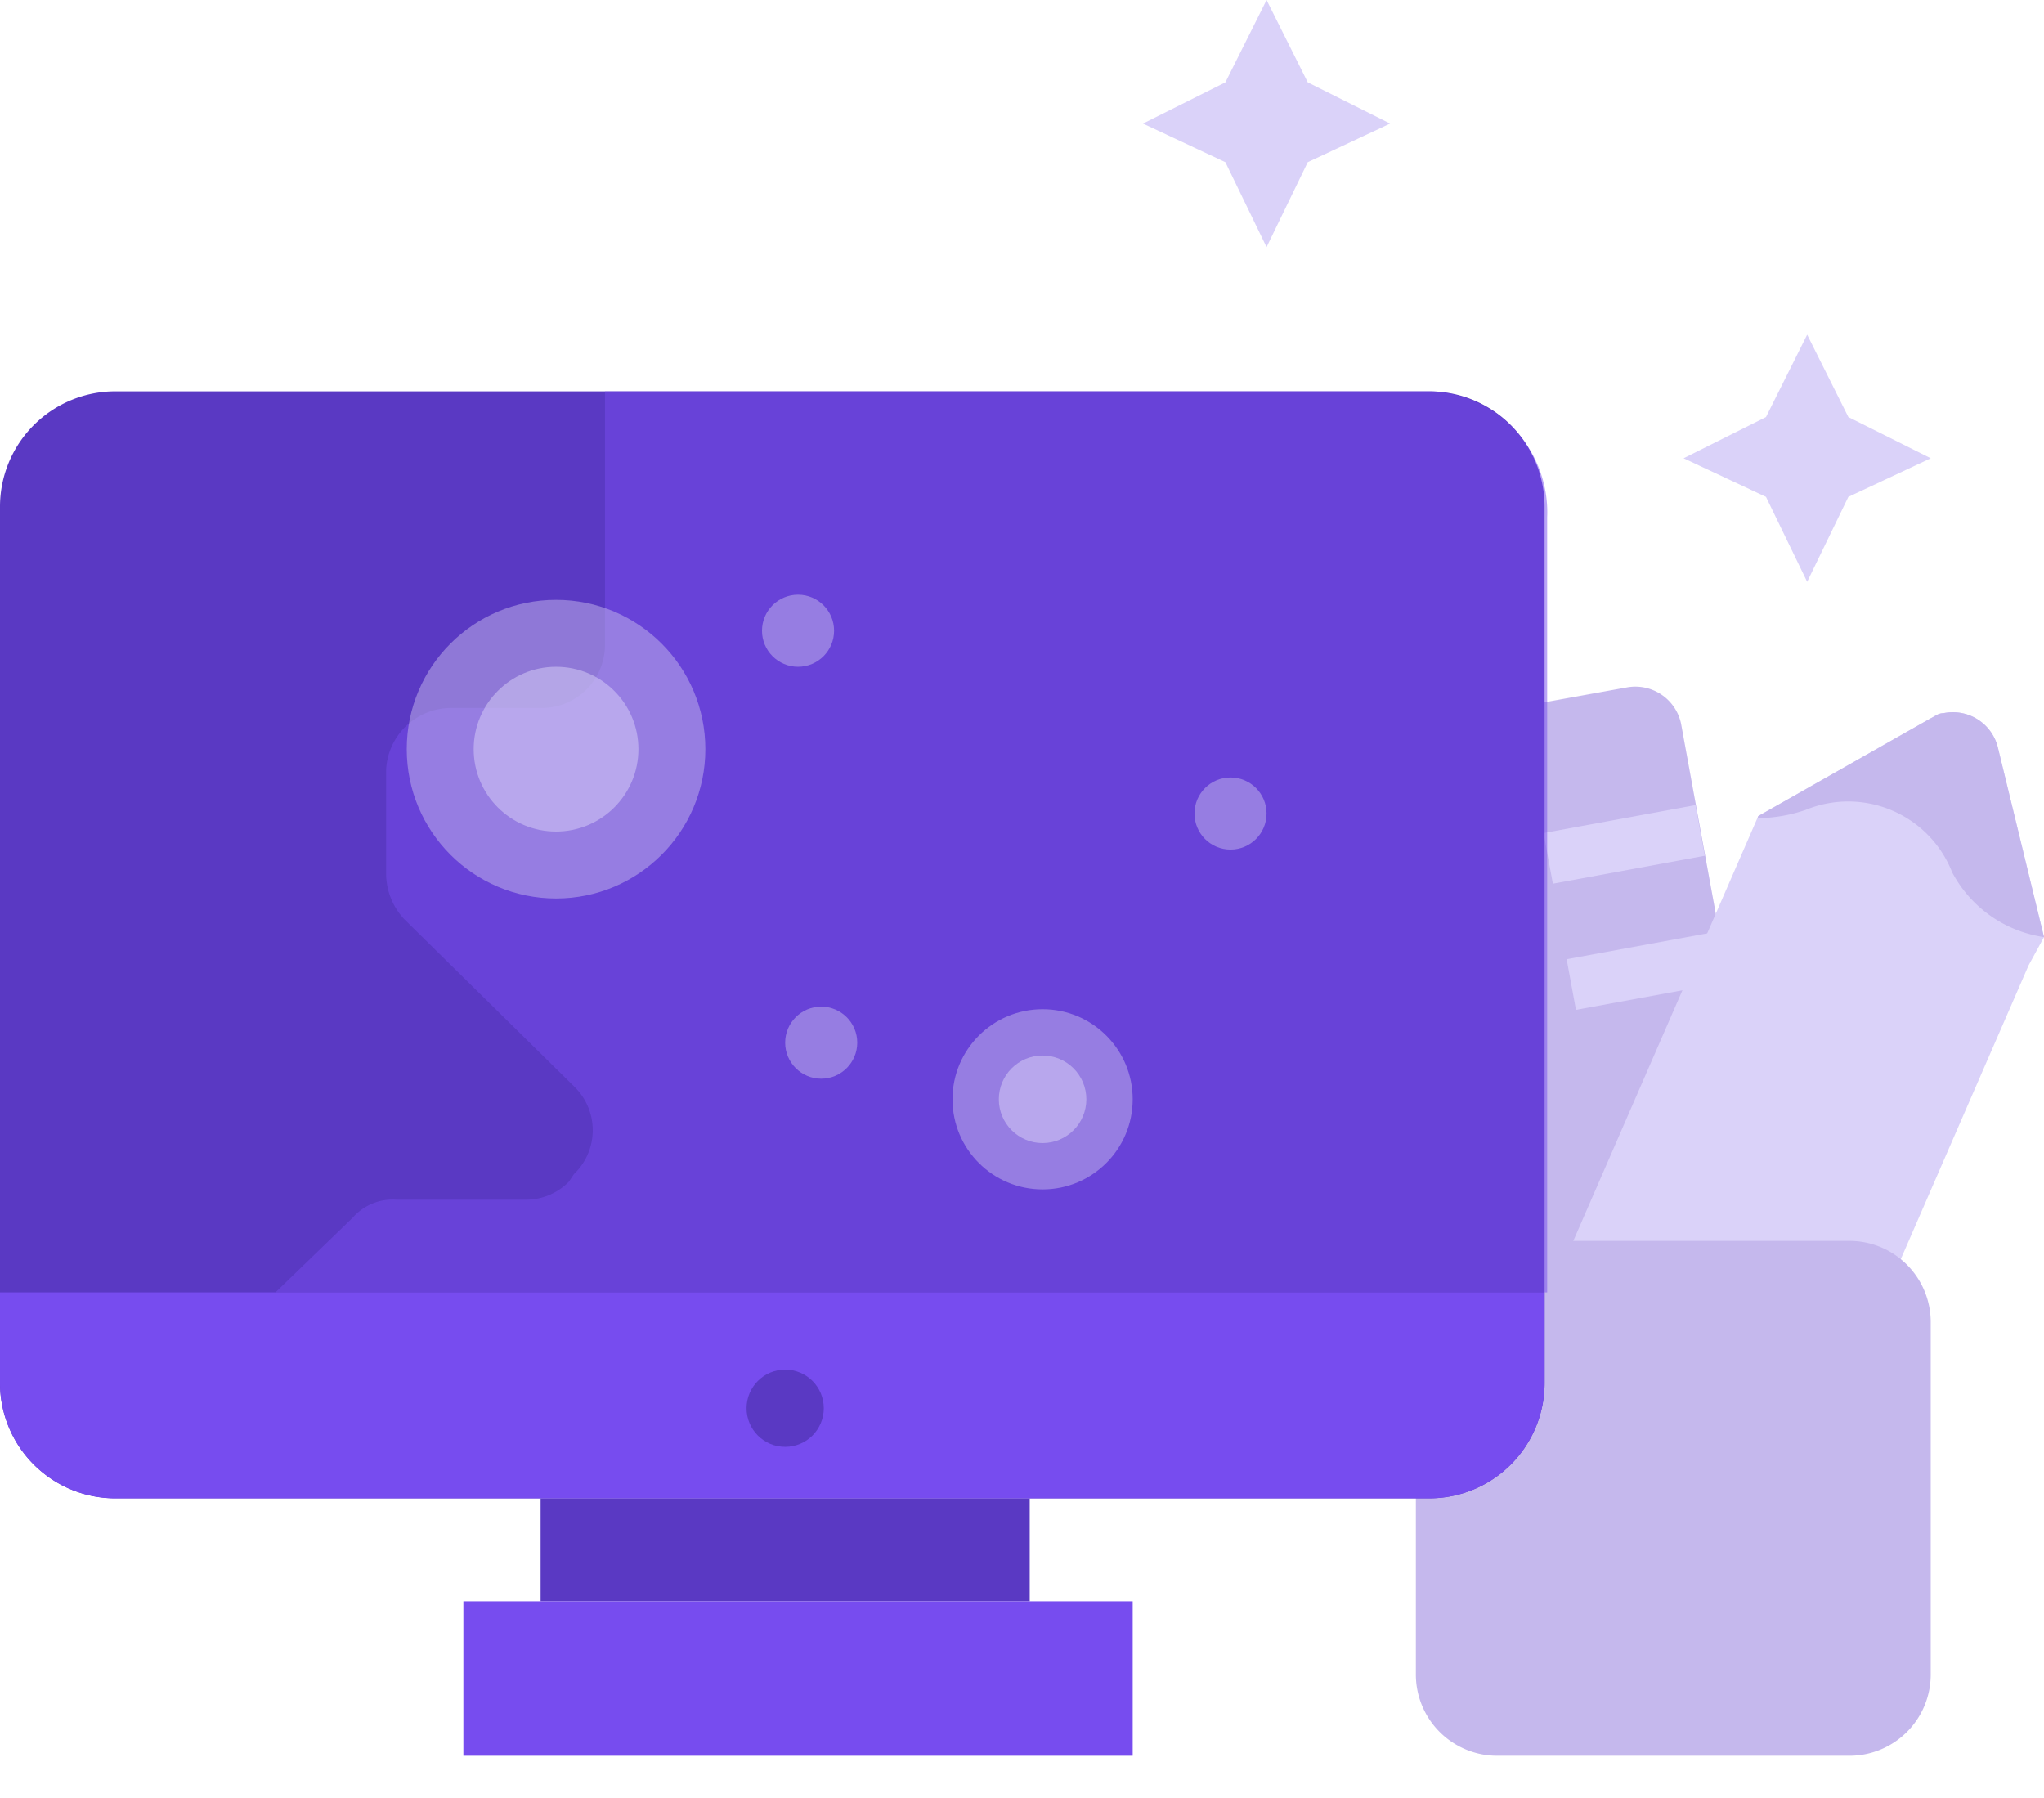 <svg xmlns="http://www.w3.org/2000/svg" xmlns:xlink="http://www.w3.org/1999/xlink" width="79.4" height="69.855" viewBox="0 0 79.4 69.855">
  <defs>
    <clipPath id="a" transform="translate(-2.3 -8.8)">
      <rect x="2.3" y="24" width="60" height="43" rx="4.5" ry="4.5" fill="none"/>
    </clipPath>
  </defs>
  <title>data-viz-maps</title>
  <path d="M57.2,37l8.3-1.5a1.817,1.817,0,0,1,2.1,1.4l5.3,29A1.817,1.817,0,0,1,71.5,68l-8.3,1.5a1.817,1.817,0,0,1-2.1-1.4l-5.3-29A1.743,1.743,0,0,1,57.2,37Z" transform="translate(-2.3 -8.8)" fill="#c5b8ed"/>
  <path d="M81.7,45.2l-1.8-7.4a1.8,1.8,0,0,0-2.1-1.3c-.2,0-.3.1-.5.2l-6.7,3.8L61.5,61.4a3.189,3.189,0,0,0,1.6,4.2l5.1,2.3a3.189,3.189,0,0,0,4.2-1.6l8.7-20Z" transform="translate(-2.3 -8.8)" fill="#dad2f9"/>
  <rect x="63.288" y="45.501" width="6" height="2" transform="translate(-9.615 3.951) rotate(-10.417)" fill="#dad2f9"/>
  <rect x="62.392" y="40.599" width="6" height="2" transform="translate(-8.744 3.709) rotate(-10.417)" fill="#dad2f9"/>
  <circle cx="66.896" cy="61.496" r="2.5" transform="translate(-12.321 4.316) rotate(-10.422)" fill="#dad2f9"/>
  <path d="M60.5,57H74.1a3.159,3.159,0,0,1,3.2,3.2V73.8A3.159,3.159,0,0,1,74.1,77H60.5a3.159,3.159,0,0,1-3.2-3.2V60.2A3.222,3.222,0,0,1,60.5,57Z" transform="translate(-2.3 -8.8)" fill="#c5b8ed"/>
  <rect x="21" y="58.2" width="19" height="4" fill="#5a39c3"/>
  <path d="M6.8,24h51a4.481,4.481,0,0,1,4.5,4.5v34A4.481,4.481,0,0,1,57.8,67H6.8a4.481,4.481,0,0,1-4.5-4.5v-34A4.481,4.481,0,0,1,6.8,24Z" transform="translate(-2.3 -8.8)" fill="#5a39c3"/>
  <path d="M24.4,54.7a2.342,2.342,0,0,1-1.7.7h-5a2.06,2.06,0,0,0-1.7.7L13,59H62.4V28.9A4.7,4.7,0,0,0,57.9,24H25.8v9.9a2.456,2.456,0,0,1-2.5,2.4H19.8a2.523,2.523,0,0,0-2.5,2.4v4.1a2.609,2.609,0,0,0,.7,1.7L24.6,51a2.357,2.357,0,0,1,.1,3.3l-.1.1Z" transform="translate(-2.3 -8.8)" fill="#774cef" opacity="0.5" style="isolation: isolate"/>
  <g clip-path="url(#a)">
    <line x1="53" y1="10.2" x2="51.8" y2="11.8" fill="none" stroke="#774cef" stroke-miterlimit="10" stroke-width="2"/>
  </g>
  <g clip-path="url(#a)">
    <line x1="24.3" y1="67.7" x2="23" y2="69.2" fill="none" stroke="#774cef" stroke-miterlimit="10" stroke-width="2"/>
  </g>
  <g clip-path="url(#a)">
    <line x1="66" y1="13.2" x2="64.8" y2="14.8" fill="none" stroke="#774cef" stroke-miterlimit="10" stroke-width="2"/>
  </g>
  <path d="M2.3,59h60v3.5A4.481,4.481,0,0,1,57.8,67H6.8a4.481,4.481,0,0,1-4.5-4.5V59Z" transform="translate(-2.3 -8.8)" fill="#774cef"/>
  <circle cx="30.5" cy="54.7" r="1.5" fill="#5a39c3"/>
  <rect x="18" y="62.2" width="26" height="6" fill="#774cef"/>
  <circle cx="21.6" cy="29.1" r="5.8" fill="#c5b8ed" opacity="0.5" style="isolation: isolate"/>
  <circle cx="31.9" cy="40.5" r="1.4" fill="#c5b8ed" opacity="0.5" style="isolation: isolate"/>
  <circle cx="47.8" cy="31.6" r="1.4" fill="#c5b8ed" opacity="0.5" style="isolation: isolate"/>
  <circle cx="31" cy="24.5" r="1.4" fill="#c5b8ed" opacity="0.5" style="isolation: isolate"/>
  <circle cx="21.6" cy="29.1" r="3.2" fill="#dad2f9" opacity="0.5" style="isolation: isolate"/>
  <circle cx="40.5" cy="42.7" r="3.5" fill="#c5b8ed" opacity="0.5" style="isolation: isolate"/>
  <circle cx="40.5" cy="42.7" r="1.7" fill="#dad2f9" opacity="0.5" style="isolation: isolate"/>
  <polygon points="70.2 13 68.6 16.2 65.4 17.8 68.6 19.3 70.2 22.6 71.8 19.3 75 17.8 71.8 16.2 70.2 13" fill="#dad2f9"/>
  <polygon points="49.2 0 47.6 3.2 44.4 4.8 47.6 6.3 49.2 9.6 50.8 6.3 54 4.8 50.8 3.2 49.2 0" fill="#dad2f9"/>
  <path d="M81.7,45.2a4.822,4.822,0,0,1-3.565-2.513A4.342,4.342,0,0,0,72.44,40.26a5.918,5.918,0,0,1-1.87.32l.03-.08,6.7-3.8c.2-.1.3-.2.5-.2a1.8,1.8,0,0,1,2.1,1.3Z" transform="translate(-2.3 -8.8)" fill="#c5b8ed"/>
</svg>
